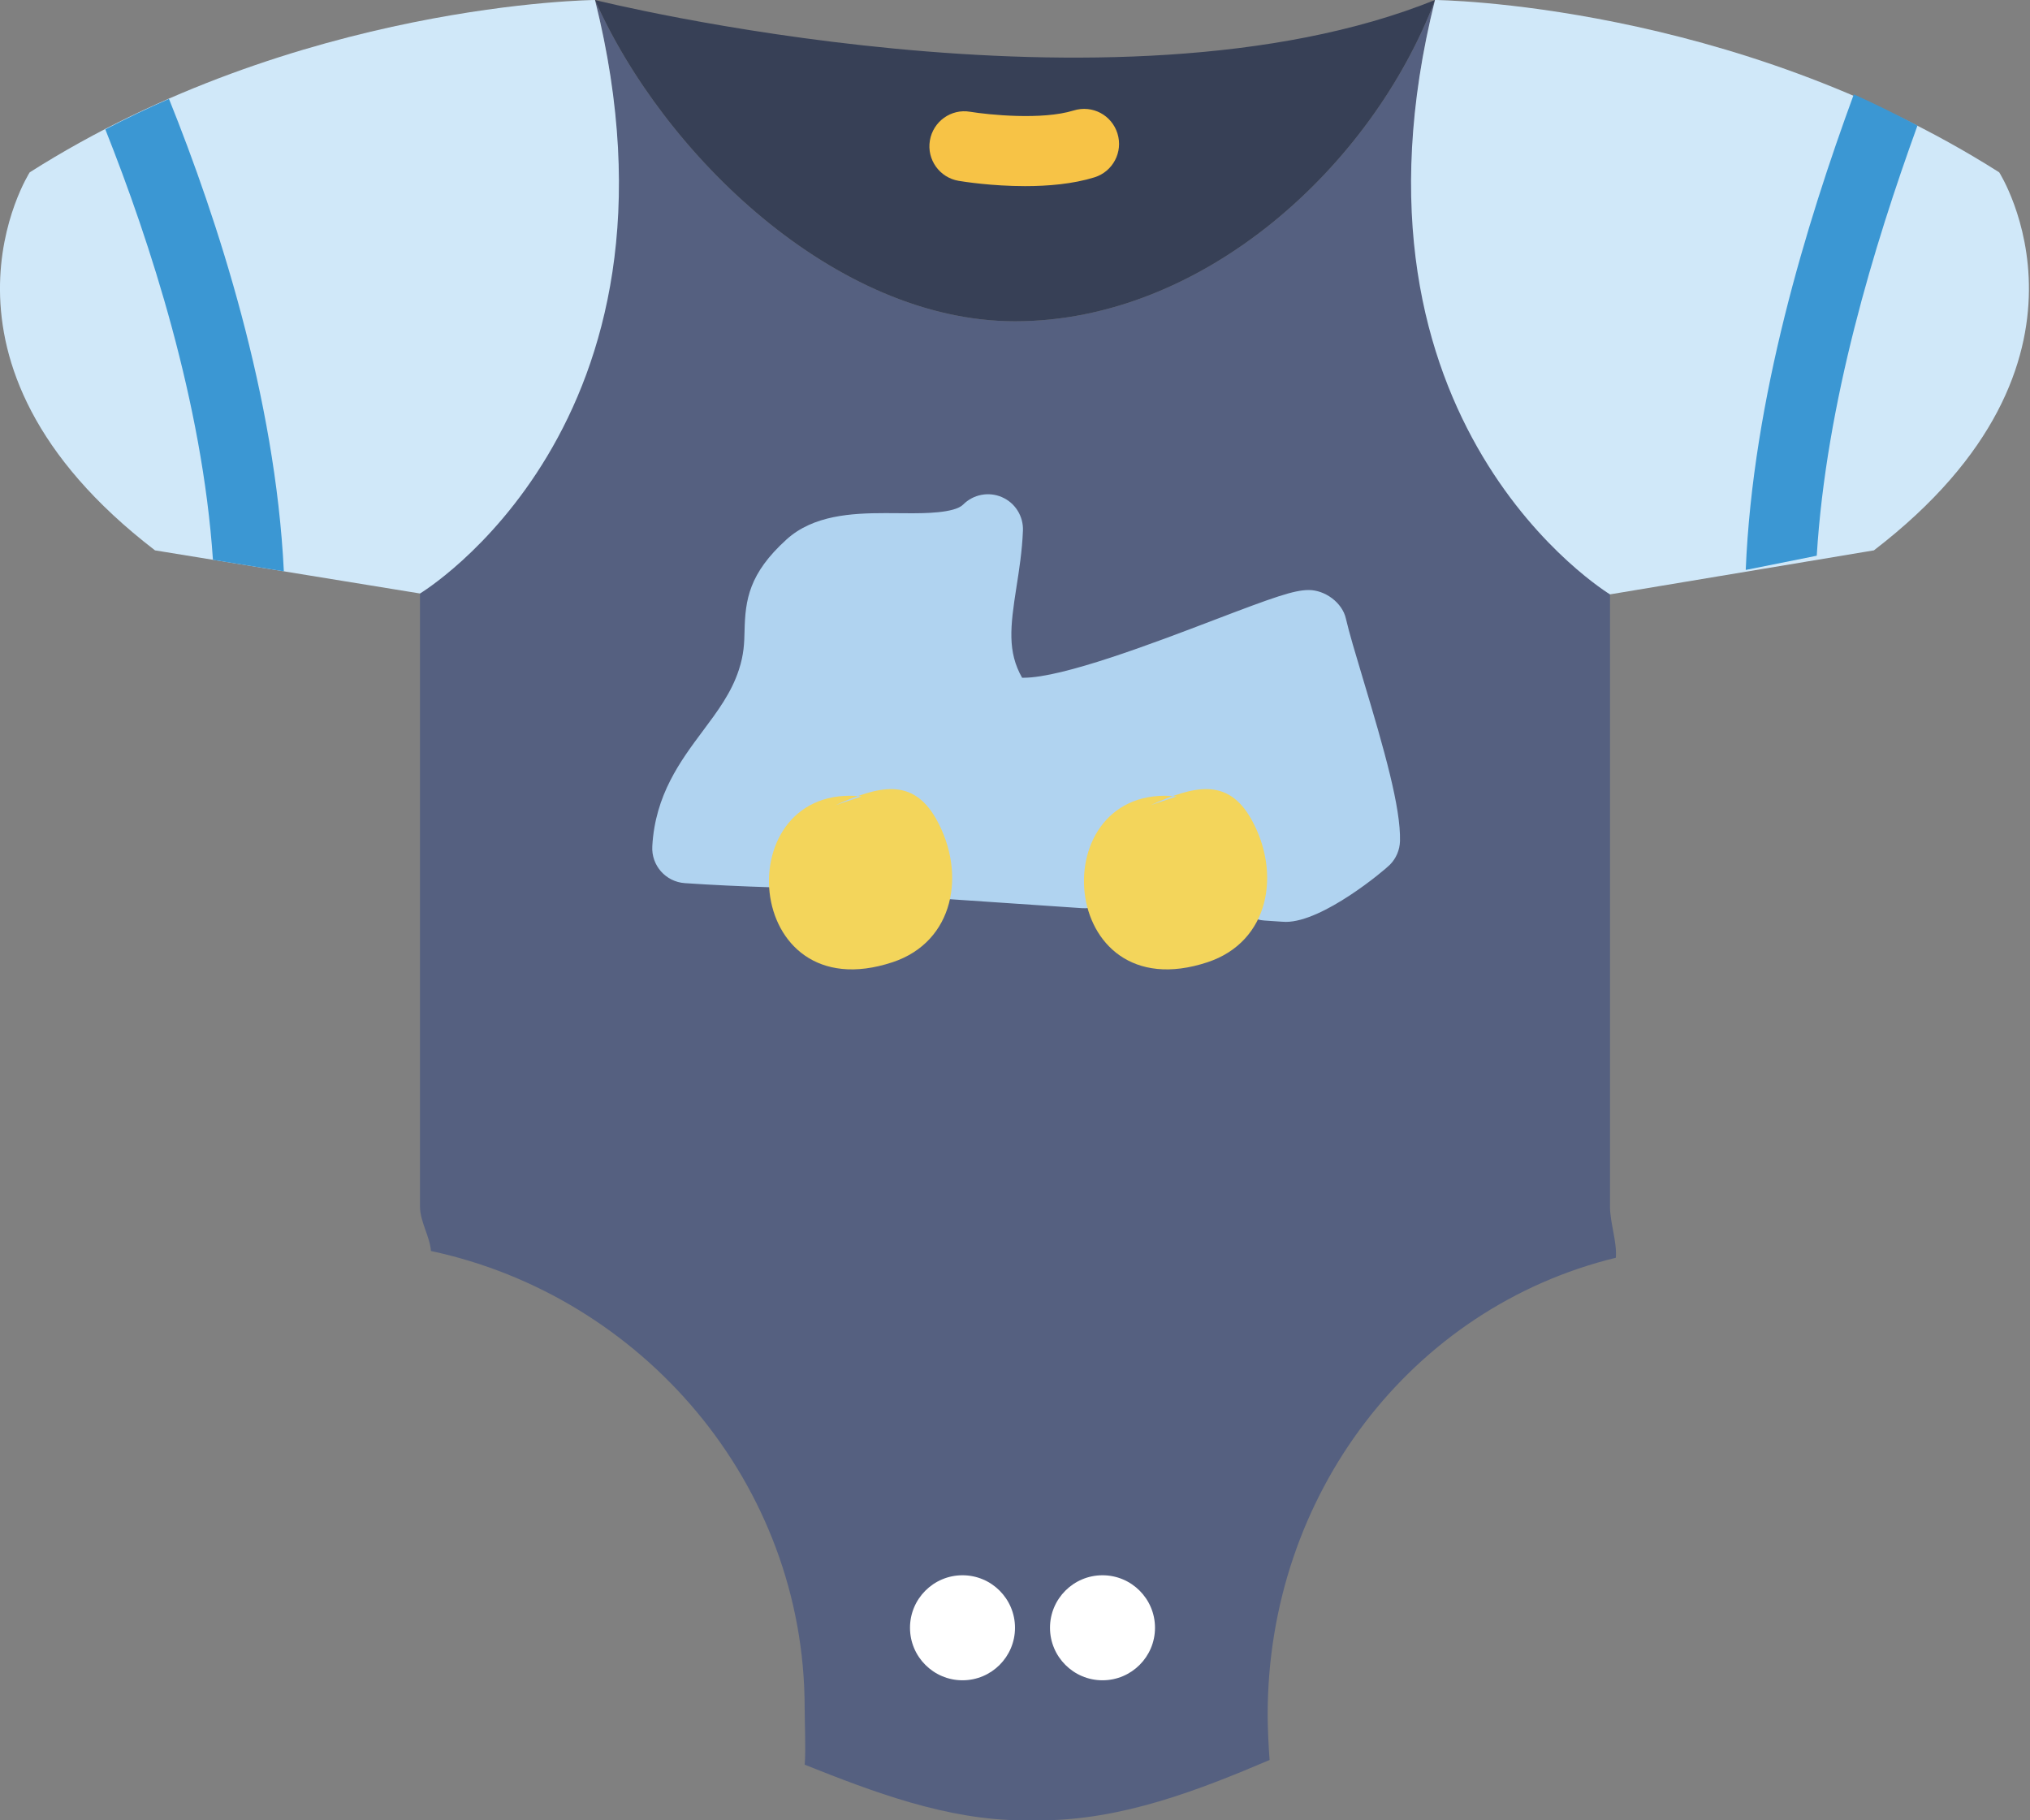 <?xml version="1.0" encoding="UTF-8" standalone="no"?>
<svg width="58px" height="52px" viewBox="0 0 58 52" version="1.1" xmlns="http://www.w3.org/2000/svg" xmlns:xlink="http://www.w3.org/1999/xlink" xmlns:sketch="http://www.bohemiancoding.com/sketch/ns">
    <rect x="0" y="0" width="58" height="52" fill="#808080" stroke="none"/>
    <!-- Generator: Sketch 3.2.2 (9983) - http://www.bohemiancoding.com/sketch -->
    <title>45 - Boy Bodywear (Flat)</title>
    <desc>Created with Sketch.</desc>
    <defs></defs>
    <g id="Page-1" stroke="none" stroke-width="1" fill="none" fill-rule="evenodd" sketch:type="MSPage">
        <g id="45---Boy-Bodywear-(Flat)" sketch:type="MSLayerGroup" transform="translate(-1, 0)">
            <path d="M42,0 C40.202,4.748 35.378,9.178 30,9.178 C24.867,9.178 19.956,4.407 18,0 C20.681,10.724 14.384,15.829 13,16.954 L13,34.469 C13,34.897 13.281,35.317 13.313,35.737 C19.342,37.023 23.99,42.375 23.99,48.786 C23.99,49.202 24.027,50.004 23.991,50.411 C25.907,51.174 28.053,52 30.242,52 L30.727,52 C33.051,52 35.264,51.132 37.274,50.277 C37.245,49.915 37.219,49.354 37.219,48.983 C37.219,42.704 41.325,37.353 47.167,35.93 C47.204,35.48 47,34.929 47,34.469 L47,16.979 C45.676,15.915 39.298,10.809 42,0" id="Fill-79" fill="#556080" sketch:type="MSShapeGroup"></path>
            <path d="M18,0 C18,0 32.826,3.704 42,0 C40.202,4.748 35.378,9.178 30,9.178 C24.867,9.178 19.956,4.407 18,0" id="Fill-80" fill="#374056" sketch:type="MSShapeGroup"></path>
            <path d="M30.288,5.317 C29.337,5.317 28.53,5.189 28.39,5.166 C27.845,5.074 27.477,4.559 27.568,4.015 C27.659,3.471 28.173,3.099 28.719,3.193 C29.234,3.277 30.77,3.437 31.676,3.156 C32.211,2.991 32.765,3.288 32.928,3.815 C33.092,4.342 32.797,4.902 32.27,5.066 C31.651,5.258 30.937,5.317 30.288,5.317" id="Fill-81" fill="#F7C346" sketch:type="MSShapeGroup"></path>
            <path d="M18,0 C18,0 9.494,0.069 1.849,4.923 C1.849,4.923 -1.609,10.322 5.429,15.722 L13,16.954 C13,16.954 21.033,12.133 18,0" id="Fill-82" fill="#D0E8F9" sketch:type="MSShapeGroup"></path>
            <path d="M42,0 C42,0 50.475,0.069 58.12,4.923 C58.12,4.923 61.578,10.322 54.54,15.722 L47,16.979 C47,16.979 38.967,12.133 42,0" id="Fill-83" fill="#D0E8F9" sketch:type="MSShapeGroup"></path>
            <path id="Fill-84" fill="#D0E8F9" sketch:type="MSShapeGroup"></path>
            <path id="Stroke-85" stroke="#0096E6" stroke-width="2" stroke-linecap="round" stroke-linejoin="round" sketch:type="MSShapeGroup"></path>
            <path d="M38.478,17.892 C38.374,17.438 30.356,21.395 29.485,20.1 C28.378,18.454 29.152,16.967 29.227,15.118 C28.139,16.215 25.28,15.123 24.145,16.15 C22.792,17.375 23.575,17.885 23.06,19.452 C22.44,21.337 20.749,22.192 20.635,24.231 C21.389,24.283 22.22,24.321 23.098,24.349 C23.383,23.408 24.177,22.666 25.496,22.75 C26.427,22.415 27.193,22.403 27.753,23.405 C27.982,23.814 28.119,24.253 28.173,24.688 L31.981,24.946 C32.073,23.749 32.906,22.648 34.496,22.75 C35.427,22.415 36.193,22.403 36.753,23.405 C37.09,24.007 37.235,24.674 37.189,25.298 L37.709,25.334 C38.194,25.375 39.643,24.359 40,24 C40.032,22.719 38.78,19.208 38.478,17.892" id="Fill-349" fill="#B0D3F0" sketch:type="MSShapeGroup"></path>
            <path d="M37.739,26.335 L37.739,26.335 C37.711,26.335 37.652,26.332 37.624,26.33 L37.122,26.296 C36.856,26.278 36.608,26.155 36.435,25.954 C36.26,25.753 36.173,25.491 36.192,25.225 C36.225,24.784 36.113,24.311 35.88,23.893 C35.686,23.546 35.563,23.546 35.463,23.546 C35.314,23.546 35.103,23.595 34.835,23.691 C34.707,23.738 34.57,23.76 34.432,23.749 L34.294,23.744 C33.163,23.744 33.001,24.722 32.979,25.022 C32.937,25.569 32.449,25.984 31.914,25.943 L28.106,25.685 C27.627,25.653 27.239,25.286 27.181,24.811 C27.141,24.487 27.039,24.178 26.88,23.893 C26.686,23.546 26.563,23.546 26.463,23.546 C26.314,23.546 26.103,23.595 25.835,23.691 C25.706,23.738 25.568,23.76 25.432,23.749 L25.293,23.744 C24.493,23.744 24.179,24.231 24.055,24.639 C23.924,25.072 23.524,25.372 23.066,25.348 C22.175,25.32 21.331,25.281 20.565,25.228 C20.019,25.19 19.606,24.721 19.637,24.175 C19.718,22.708 20.442,21.737 21.081,20.881 C21.5,20.32 21.896,19.791 22.109,19.139 C22.257,18.692 22.265,18.364 22.273,18.017 C22.294,17.136 22.396,16.385 23.474,15.409 C24.239,14.716 25.336,14.658 26.303,14.658 L27.009,14.662 C27.387,14.662 28.272,14.662 28.518,14.414 C28.81,14.121 29.252,14.038 29.627,14.202 C30.006,14.366 30.243,14.747 30.227,15.159 C30.203,15.741 30.121,16.266 30.041,16.773 C29.864,17.905 29.78,18.616 30.203,19.361 L30.244,19.361 C31.365,19.361 33.969,18.368 35.691,17.71 C37.384,17.064 37.967,16.855 38.393,16.855 C38.858,16.855 39.349,17.213 39.453,17.667 C39.547,18.077 39.736,18.703 39.947,19.408 C40.558,21.44 41.023,23.072 41,24.024 C40.993,24.28 40.89,24.523 40.71,24.704 C40.545,24.871 38.798,26.335 37.739,26.335 L37.739,26.335 Z M35.463,21.546 C36.1,21.546 36.992,21.784 37.626,22.917 C37.844,23.306 38.001,23.717 38.095,24.137 C38.376,23.976 38.713,23.751 38.968,23.562 C38.839,22.669 38.363,21.087 38.032,19.982 C37.935,19.658 37.842,19.349 37.76,19.067 C37.365,19.212 36.855,19.407 36.405,19.578 C34.324,20.373 31.734,21.361 30.244,21.361 C29.504,21.361 28.97,21.125 28.655,20.658 C27.685,19.215 27.852,17.84 28.041,16.617 C27.695,16.655 27.345,16.662 27.009,16.662 L26.303,16.658 C25.936,16.658 25.074,16.658 24.815,16.892 C24.289,17.369 24.285,17.516 24.273,18.065 C24.263,18.475 24.249,19.036 24.01,19.764 C23.693,20.726 23.157,21.444 22.685,22.078 C22.361,22.51 22.077,22.891 21.886,23.301 C22.072,23.31 22.264,23.318 22.457,23.325 C23.038,22.318 24.134,21.746 25.348,21.744 C25.765,21.609 26.122,21.546 26.463,21.546 C27.1,21.546 27.992,21.784 28.626,22.917 C28.773,23.181 28.893,23.456 28.984,23.741 L31.19,23.89 C31.661,22.573 32.829,21.735 34.348,21.744 C34.764,21.609 35.122,21.546 35.463,21.546 L35.463,21.546 Z" id="Fill-350" fill="#B0D3F0" sketch:type="MSShapeGroup"></path>
            <path d="M30,46.5 C30,47.328 29.328,48 28.5,48 C27.672,48 27,47.328 27,46.5 C27,45.672 27.672,45 28.5,45 C29.328,45 30,45.672 30,46.5" id="Fill-386" fill="#FFFFFF" sketch:type="MSShapeGroup"></path>
            <path d="M34,46.5 C34,47.328 33.328,48 32.5,48 C31.672,48 31,47.328 31,46.5 C31,45.672 31.672,45 32.5,45 C33.328,45 34,45.672 34,46.5" id="Fill-387" fill="#FFFFFF" sketch:type="MSShapeGroup"></path>
            <path d="M53.966,2.695 C52.612,6.387 51.08,11.378 50.878,16.281 L52.907,15.875 C53.176,11.49 54.546,7.009 55.785,3.586 C55.174,3.266 54.566,2.965 53.966,2.695" id="Fill-388" fill="#3B97D3" sketch:type="MSShapeGroup"></path>
            <path d="M7.084,15.992 L9.11,16.321 C8.867,11.333 7.215,6.271 5.828,2.825 C5.224,3.088 4.618,3.38 4.009,3.695 C5.285,6.901 6.783,11.504 7.084,15.992" id="Fill-389" fill="#3B97D3" sketch:type="MSShapeGroup"></path>
            <path d="M34.625,22.75 C30.759,22.343 31.17,28.922 35.502,27.487 C37.273,26.9 37.612,24.94 36.753,23.405 C36.072,22.188 35.093,22.459 33.875,23" id="Fill-401" fill="#F3D55B" sketch:type="MSShapeGroup"></path>
            <path d="M25.625,22.75 C21.759,22.343 22.17,28.922 26.502,27.487 C28.273,26.9 28.612,24.94 27.753,23.405 C27.072,22.188 26.093,22.459 24.875,23" id="Fill-402" fill="#F3D55B" sketch:type="MSShapeGroup"></path>
        </g>
    </g>
</svg>